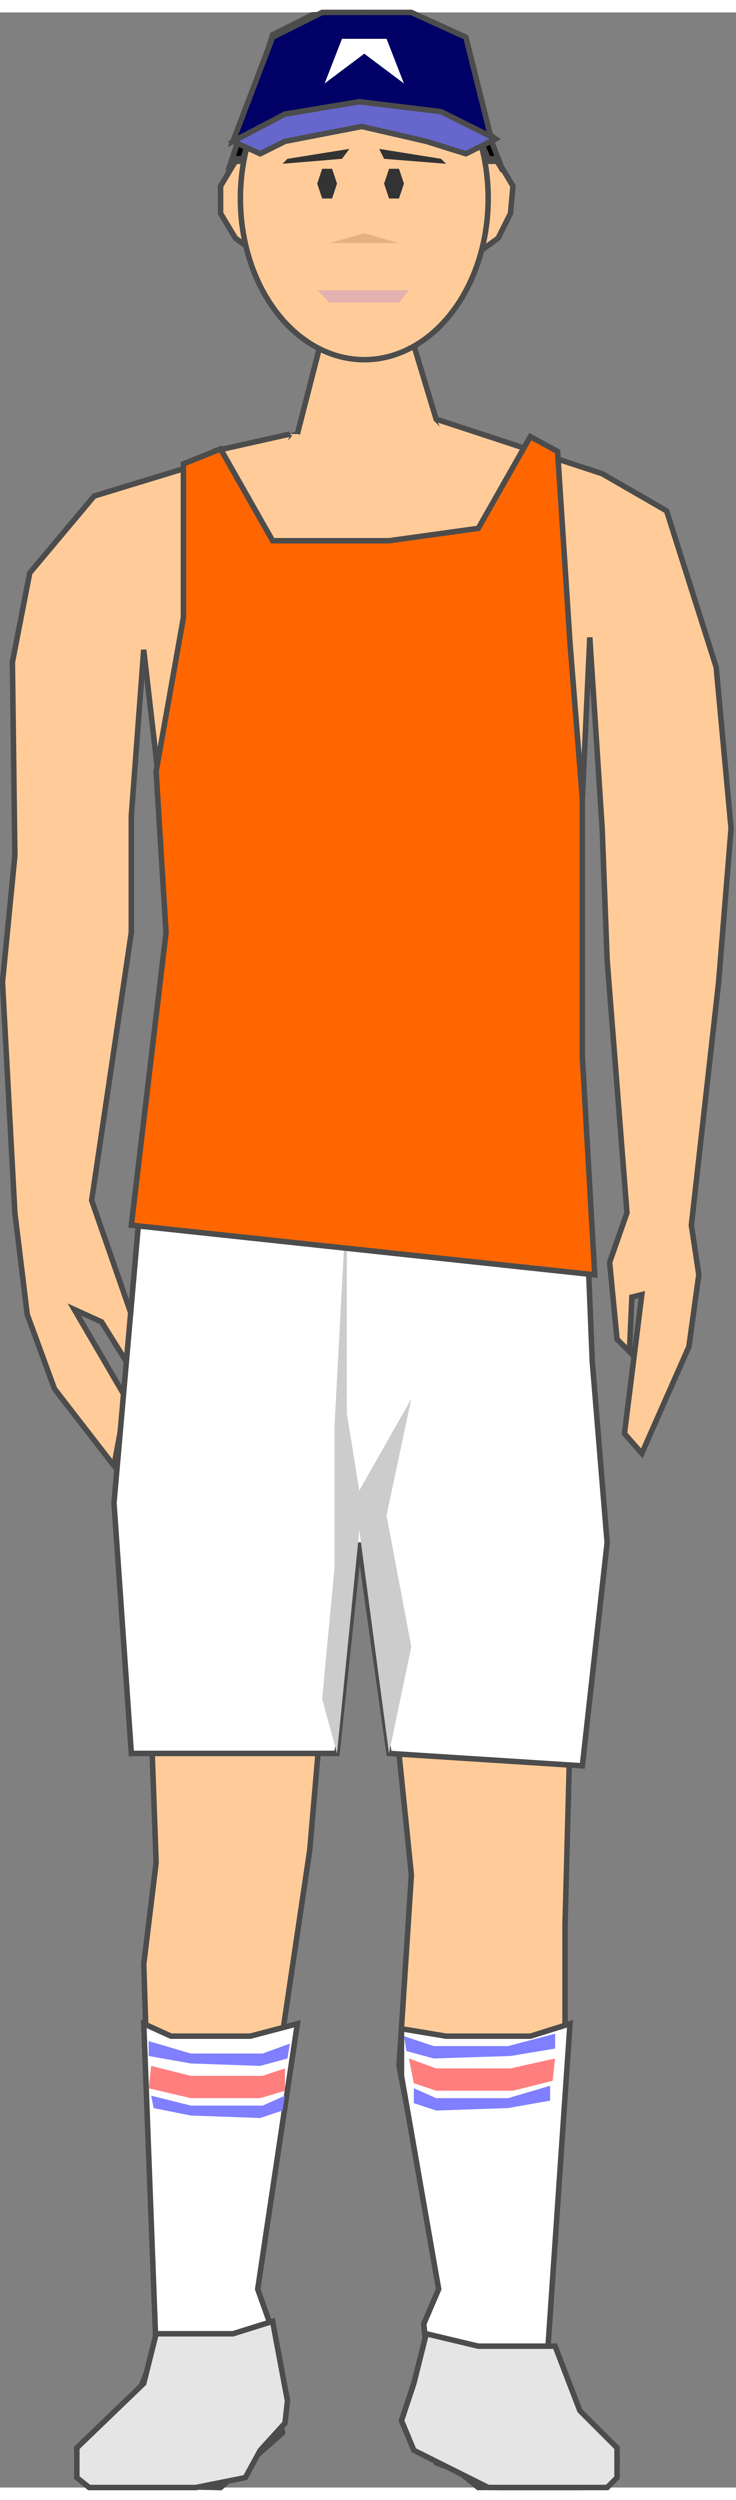 <!DOCTYPE svg PUBLIC "-//W3C//DTD SVG 1.1//EN" "http://www.w3.org/Graphics/SVG/1.1/DTD/svg11.dtd"><svg version="1.1" xmlns="http://www.w3.org/2000/svg" xmlns:xlink="http://www.w3.org/1999/xlink" width="33px" height="112px" viewBox="0 0 33.48 112.5" enable-background="new 0 0 33.48 112.5" xml:space="preserve">
<rect x="0" y="0" width="33.48" height="112.5" fill="#808080" stroke="none"/>
<g id="Group_Left_Arm">
	<path fill="#FFCC99" stroke="#4C4C4C" stroke-width="0.25" d="M33.255,37.086l-0.677-7.327l-2.255-7.102l-2.931-1.691l-2.873-0.943   c0.484,2.028-0.167,4.365-1.947,5.55l3.918,10.162l0.339-7.329l0.563,8.68l0.226,5.975l0.902,11.498l-0.789,2.254l0.338,3.495   l0.563,0.563l0.112-2.479l0.451-0.112l-0.789,6.313l0.789,0.902l2.142-4.848l0.451-3.27l-0.338-2.254l1.239-11.047L33.255,37.086z" />
</g>
<g id="Group_Left_Leg">
	<path fill="#FFCC99" stroke="#4C4C4C" stroke-width="0.25" d="M17.586,63.803v9.807l1.127,11.047l-0.563,8.68l2.367,12.176   l-1.24,4.734l0.563,1.127l2.932,1.127h3.494l1.127-1.127l-2.818-5.186l1.128-14.541v-4.735l0.563-21.417" />
</g>
<g id="Group_Right_Leg">
	<path fill="#FFCC99" stroke="#4C4C4C" stroke-width="0.25" d="M7.01,64.041l-0.471,4.383l0.563,15.67l-0.563,4.621l0.563,17.473   l-1.128,2.818l-1.804,1.803l0.564,1.128h4.734l2.817-2.255l-0.563-3.494l-0.563-2.932l2.931-19.727l1.691-19.727" />
</g>
<g id="Group_Right_Arm">
	<path fill="#FFCC99" stroke="#4C4C4C" stroke-width="0.25" d="M13.527,19.164l-9.243,2.818l-2.931,3.495l-0.789,4.058l0.112,8.792   l-0.563,5.749l0.563,10.483l0.563,4.622l1.24,3.382l2.705,3.494l0.564-3.043l-2.368-4.059l1.24,0.564l1.128,1.803l0.225-2.142   l-1.804-5.185l1.804-12.174v-5.298l0.564-7.553l0.901,7.816" />
</g>
<g id="Group_Neck">
	<polyline fill="#FFCC99" stroke="#4C4C4C" stroke-width="0.25" points="13.189,19.164 9.864,23.321 12.851,28.248 22.207,27.427    22.884,21.462 19.84,18.487 18.713,14.767 14.655,14.767 13.527,19.164  " />
	<polyline fill="#FFCC99" stroke="#4C4C4C" stroke-width="0.25" points="13.189,19.164 9.864,19.91 11.526,25.292  " />
	<polyline fill="#FFCC99" stroke="#4C4C4C" stroke-width="0.25" points="19.84,18.487 24.519,20.023 23.166,25.097  " />
</g>
<g id="Group_Lower">
	<path fill="#FFFFFF" stroke="#4C4C4C" stroke-width="0.25" d="M5.974,79.133L5.185,67.748l1.128-12.851l0.563-4.735h0.676v1.691   h4.171v-1.691h1.128v1.691h7.102v-1.691h1.127v1.691h4.734v-1.691h0.677l0.451,11.16l0.676,8.229l-1.127,10.146l-8.793-0.564   l-1.353-9.581l-1.015,9.581H5.974z" />
	<path fill="#CCCCCC" d="M16.345,68.988l-1.015,10.145l-0.676-2.479l0.563-5.975v-4.058v-2.367l0.563-10.597v10.032l0.563,3.495   l2.367-4.171l-1.127,5.298l1.127,5.975l-1.015,4.847L16.345,68.988z" />
</g>
<g id="Group_Belt">
	<path fill="#333333" stroke="#4C4C4C" stroke-width="0.25" d="M7.44,51.854v-2.367h18.487v2.367H7.44z" />
</g>
<g id="Group_Upper">
	<path fill="#FF6600" stroke="#4C4C4C" stroke-width="0.25" d="M8.343,27.507v-6.988l1.691-0.676l2.367,4.17h5.298l4.058-0.563   l2.367-4.171l1.24,0.676l0.563,8.68l0.563,7.101v11.723l0.563,9.919L5.975,55.123l1.578-13.301l-0.451-7.327L8.343,27.507z" />
</g>
<g id="Group_Face">
	<path fill="#FFCC99" stroke="#4C4C4C" stroke-width="0.25" d="M21.418,11.162h-9.468l-1.24-0.9l-0.676-1.128v-1.24l0.676-1.127   h11.948l0.676,1.127l-0.112,1.24l-0.563,1.128L21.418,11.162z" />
	<ellipse fill="#FFCC99" stroke="#4C4C4C" stroke-width="0.25" cx="16.571" cy="8.458" rx="5.636" ry="7.327" />
	<path fill="#E5B27F" d="M16.571,10.035l1.578,0.451h-3.156L16.571,10.035z" />
	<path fill="#E5B2B2" d="M14.993,13.191l-0.563-0.563h4.17l-0.45,0.563H14.993z" />
	<path fill="#333333" d="M17.698,8.458h0.451l0.226-0.676l-0.226-0.676h-0.451l-0.226,0.676L17.698,8.458z" />
	<path fill="#333333" d="M14.655,8.458h0.451l0.225-0.676l-0.225-0.676h-0.451l-0.225,0.676L14.655,8.458z" />
	<path fill="#333333" d="M13.077,6.654l2.818-0.451l-0.338,0.451l-2.705,0.226L13.077,6.654z" />
	<path fill="#333333" d="M20.065,6.654l-2.817-0.451l0.225,0.451l2.818,0.226L20.065,6.654z" />
</g>
<g id="Group_Socks">
	<path fill="#FFFFFF" stroke="#4C4C4C" stroke-width="0.25" d="M4.51,112.387l5.523,0.113l2.818-2.48l-0.677-3.832l0.112-1.127   l-0.563-1.578l1.804-12.063l-2.142,0.564H7.778L6.539,91.42l0.563,14.881l-1.128,2.93l-1.804,1.917L4.51,112.387z" />
	<path fill="#FFFFFF" stroke="#4C4C4C" stroke-width="0.25" d="M27.618,112.387l-5.861,0.113l-3.044-2.48l0.677-3.832l-0.113-1.127   l0.677-1.578l-1.691-9.695v-2.141l2.029,0.338h3.833l1.804-0.564l-1.015,14.881l1.127,2.93l2.029,1.917L27.618,112.387z" />
</g>
<g id="Group_Pink_Stripes">
	<path fill="#FF7F7F" d="M25.138,94.014l-1.804,0.45H19.84l-1.015-0.339L18.6,92.998l1.239,0.451h3.382l2.029-0.451L25.138,94.014z" />
	<path fill="#FF7F7F" d="M6.763,94.352l1.917,0.451h3.156l1.127-0.339v-1.015l-1.015,0.338H8.68l-1.804-0.451L6.763,94.352z" />
</g>
<g id="Group_Blue_Stripes">
	<path fill="#7F7FFF" d="M6.989,95.253l1.691,0.339l3.156,0.112l1.015-0.339l0.112-0.676l-1.015,0.451H8.68l-1.804-0.451   L6.989,95.253z" />
	<path fill="#7F7FFF" d="M25.025,94.915l-1.916,0.338l-3.27,0.112l-1.015-0.338v-0.676l1.015,0.451h3.27l1.916-0.564V94.915z" />
	<path fill="#7F7FFF" d="M25.251,92.547l-2.029,0.339l-3.494,0.112l-1.24-0.338l-0.112-0.676l1.353,0.451h3.382l2.142-0.564V92.547z   " />
	<path fill="#7F7FFF" d="M6.763,92.886l1.917,0.339l3.156,0.111l1.24-0.338l0.112-0.676l-1.24,0.451H8.68l-1.917-0.564V92.886z" />
</g>
<g id="Group_Hair">
	<path stroke="#4C4C4C" stroke-width="0.25" d="M11.048,6.651h-0.339l-0.338,0.563l1.466-4.396L12.4,1.015l1.804-0.902L16.571,0   l2.254,0.113l1.917,0.902l0.451,1.803l1.69,4.396l-0.338-0.563h-0.339l-1.014-2.367l-1.015-1.353L18.713,2.48h-4.283l-1.353,0.226   l-1.24,1.578L11.048,6.651z" />
</g>
<g id="Group_Shoe">
	<path fill="#E5E5E5" stroke="#4C4C4C" stroke-width="0.25" d="M3.495,112.049v-1.353l3.044-2.931l0.563-2.254h3.494l1.804-0.564   l0.677,3.607l-0.113,1.015l-1.127,1.239l-0.677,1.24L8.906,112.5H4.058L3.495,112.049z" />
	<path fill="#E5E5E5" stroke="#4C4C4C" stroke-width="0.25" d="M28.069,112.049v-1.353l-1.691-1.69l-1.127-2.932h-3.494   l-2.367-0.563l-0.564,2.254l-0.563,1.691l0.563,1.352l3.382,1.691h5.411L28.069,112.049z" />
</g>
<g id="Group_Cap">
	<path fill="#663300" d="M19.502,4.96l0.451-2.254h0.226v1.804l-0.226-0.451L19.502,4.96z" />
	<path fill="#6666CC" stroke="#4C4C4C" stroke-width="0.25" d="M10.596,5.861l1.24,0.564l1.127-0.564l3.494-0.676l2.932,0.676   l1.804,0.564l1.353-0.677L19.614,3.72h-6.199L10.596,5.861z" />
	<path fill="#000066" stroke="#4C4C4C" stroke-width="0.25" d="M10.596,5.861L12.4,1.127L14.655,0h4.058l2.48,1.127l1.127,4.509   L20.065,4.51l-3.72-0.451l-3.382,0.563L10.596,5.861z" />
	<path fill="#FFFFFF" d="M14.767,3.229L15.556,1.2h2.029l0.789,2.029l-1.804-1.353L14.767,3.229z" />
</g>
</svg>